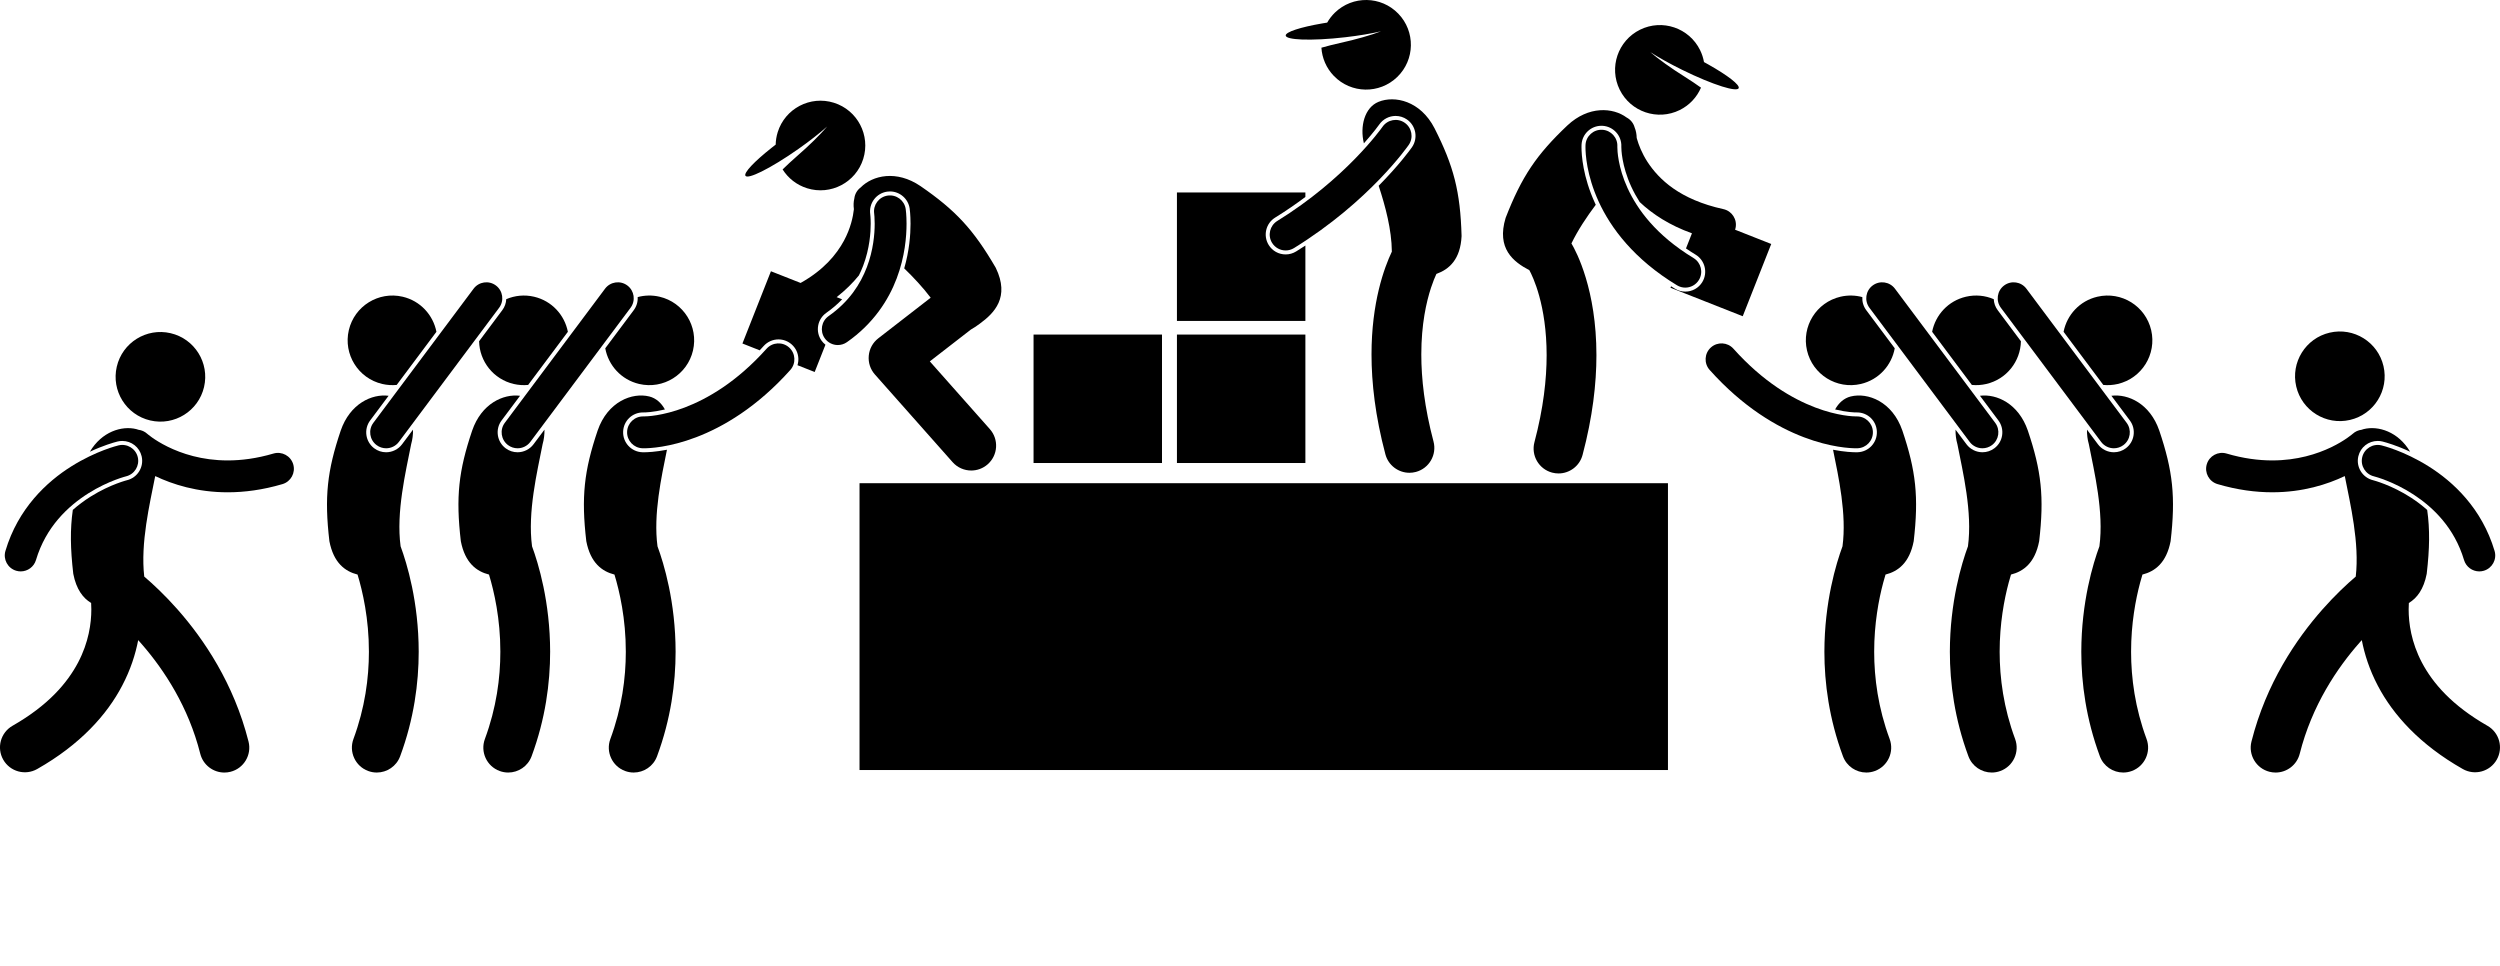 <svg xmlns="http://www.w3.org/2000/svg" xmlns:xlink="http://www.w3.org/1999/xlink" version="1.1" x="0px" y="0px" viewBox="0 0 1255.264 484.877" style="enable-background:new 0 0 1255.264 387.902;" xml:space="preserve"><g><ellipse transform="matrix(0.227 -0.974 0.974 0.227 -121.981 224.689)" cx="80.519" cy="189.169" rx="22.494" ry="22.495"/><path d="M69.389,321.406c0.688,0.762,1.381,1.547,2.079,2.357c11.039,12.765,23.167,31.209,29.083,54.693   c1.43,5.668,6.521,9.446,12.111,9.446c1.012,0,2.04-0.124,3.066-0.383c6.693-1.69,10.752-8.485,9.062-15.178l-0.002-0.002   c-7.396-29.26-22.496-51.447-35.646-66.345c-6.328-7.158-12.225-12.656-16.717-16.491c-1.932-16.92,2.748-36.387,5.425-50.06   c0.038-0.131,0.069-0.263,0.104-0.393c8.664,4.145,21.023,8.136,36.387,8.136c8.361,0,17.582-1.186,27.486-4.112   c4.236-1.251,6.658-5.699,5.406-9.938c-1.25-4.236-5.7-6.657-9.936-5.406c-8.45,2.493-16.101,3.454-22.956,3.454   c-12.99,0-23.202-3.465-30.177-6.9c-3.481-1.716-6.139-3.421-7.871-4.653c-0.867-0.616-1.504-1.113-1.896-1.436   c-0.197-0.159-0.332-0.275-0.407-0.338c-0.032-0.029-0.053-0.047-0.06-0.054c-0.002-0.001-0.002-0.002-0.003-0.002   c-1.27-1.149-2.809-1.809-4.39-2.002c-0.361-0.132-0.729-0.253-1.108-0.348c-7.288-1.817-17.37,1.303-23.298,11.364   c6.748-3.163,11.953-4.639,13.838-5.116l0.013-0.002l0.083-0.021c0.766-0.184,1.551-0.275,2.333-0.275   c4.641,0,8.639,3.154,9.722,7.67c1.281,5.365-2.037,10.771-7.396,12.055l-0.186,0.05c-0.207,0.055-0.539,0.148-0.983,0.281   c-0.847,0.257-2.23,0.704-3.979,1.367c-3.129,1.193-7.947,3.297-13.107,6.542c-3.242,2.048-6.209,4.268-8.9,6.653   c-1.393,9.74-1.24,19.447,0.233,32.101c1.511,7.775,4.866,12.174,8.963,14.639c0.062,0.993,0.101,2.081,0.101,3.258   c-0.006,6.846-1.272,16.406-6.656,26.651c-5.419,10.241-14.93,21.477-32.889,31.735c-6,3.414-8.098,11.046-4.684,17.047   c3.415,6,11.048,8.098,17.047,4.684c21.617-12.264,35.037-27.27,42.654-41.833C65.565,336.264,68.03,328.457,69.389,321.406z"/><path d="M61.979,239.544c0.474-0.143,0.826-0.241,1.045-0.3c0.11-0.029,0.186-0.05,0.225-0.059l0.011-0.004   c4.297-1.028,6.944-5.346,5.917-9.643c-1.03-4.297-5.348-6.944-9.645-5.916c-0.544,0.142-11.201,2.704-23.644,10.507   c-12.388,7.758-26.792,21.119-33.159,42.486c-1.264,4.232,1.144,8.689,5.379,9.953c0.763,0.227,1.533,0.336,2.29,0.336   c3.446,0,6.63-2.245,7.665-5.715c4.966-16.635,16.061-27.023,26.342-33.516c5.113-3.217,9.959-5.385,13.463-6.719   C59.622,240.289,61.038,239.828,61.979,239.544z"/><rect x="431.574" y="242.621" width="405.916" height="144.015"/><path d="M871.429,114.505c0.935-4.318-1.812-8.575-6.13-9.507c-21.924-4.817-32.367-14.945-38.112-23.729   c-2.838-4.411-4.406-8.551-5.248-11.513c-0.055-0.19-0.098-0.361-0.147-0.542c-0.042-1.849-0.369-3.62-1.034-5.216   c-0.59-2.182-2.067-3.965-3.997-4.981c-6.852-5.071-19.121-6.018-29.782,3.971c-15.456,14.644-22.889,25.566-30.997,46.411   c-4.68,15.409,3.891,22.071,11.922,26.269c1.772,3.274,8.658,17.491,8.671,42.66c-0.002,12.012-1.576,26.553-6.122,43.682   c-1.773,6.671,2.2,13.517,8.874,15.289c1.074,0.285,2.152,0.422,3.214,0.422c5.53,0,10.589-3.698,12.075-9.295   c5.082-19.142,6.96-35.89,6.96-50.098c0.014-32.801-10.009-51.842-12.551-56.103c3.291-6.788,7.679-13.344,12.218-19.406   c-0.134-0.285-0.268-0.569-0.394-0.848c-6.098-13.339-6.768-24.128-6.771-28.148c0-0.659,0.019-1.077,0.027-1.231   c0.294-5.287,4.677-9.438,9.979-9.438c0.186,0,0.371,0.004,0.558,0.015c5.475,0.302,9.71,5.006,9.438,10.483v0.137   c-0.002,0.952,0.108,9.275,4.957,19.861c1.231,2.675,2.658,5.271,4.262,7.792c6.408,6.052,14.995,11.678,26.238,15.698   l-2.996,7.596c1.564,1.067,3.173,2.114,4.843,3.128c4.712,2.856,6.222,9.018,3.365,13.734c-1.828,3.015-5.029,4.816-8.561,4.816   c-1.82,0-3.608-0.501-5.171-1.446c-0.669-0.405-1.325-0.812-1.975-1.221l-0.284,0.72l36.278,14.31l14.31-36.278l-18.148-7.158   C871.286,115.07,871.368,114.792,871.429,114.505z"/><path d="M872.991,44.303c0.798-1.623-5.56-6.477-15.212-11.92c-0.715-0.403-1.447-0.809-2.195-1.217   c-0.363-2.05-1.014-4.083-1.981-6.043c-5.504-11.14-18.994-15.708-30.135-10.207c-11.138,5.5-15.708,18.993-10.203,30.132   c5.503,11.138,18.991,15.707,30.132,10.204c4.977-2.459,8.638-6.517,10.679-11.244c-2.511-1.783-5.209-3.621-8.049-5.399   c-7.11-4.451-13.258-8.892-17.394-12.432c4.255,2.727,9.775,5.825,15.942,8.863c7.71,3.8,14.883,6.747,20.103,8.382   C869.38,44.894,872.499,45.302,872.991,44.303z"/><path d="M400.951,74.739c5.622-3.957,10.598-7.872,14.38-11.226c-3.538,4.138-8.924,9.477-15.262,14.977   c-2.53,2.196-4.911,4.43-7.116,6.58c2.749,4.354,6.993,7.796,12.292,9.456c11.858,3.711,24.476-2.892,28.189-14.747   c3.713-11.856-2.892-24.479-14.747-28.188c-11.856-3.709-24.478,2.893-28.189,14.75c-0.653,2.086-0.98,4.196-1.022,6.277   c-0.678,0.519-1.338,1.033-1.98,1.542c-8.693,6.872-14.223,12.652-13.184,14.131c0.641,0.91,3.659,0.025,8.076-2.158   C387.292,83.709,393.922,79.688,400.951,74.739z"/><path d="M675.438,18.706c6.83-0.788,13.071-1.849,17.996-2.987c-5.085,1.943-12.368,4.059-20.563,5.86   c-3.27,0.719-6.426,1.542-9.388,2.375c0.332,5.139,2.407,10.192,6.269,14.183c8.642,8.928,22.881,9.16,31.809,0.521   c8.93-8.639,9.162-22.883,0.522-31.809c-8.642-8.926-22.883-9.16-31.812-0.52c-1.569,1.519-2.854,3.217-3.885,5.022   c-0.835,0.131-1.654,0.266-2.456,0.404c-10.938,1.882-18.574,4.318-18.368,6.117c0.128,1.106,3.202,1.771,8.125,1.966   C659.153,20.055,666.899,19.692,675.438,18.706z"/><path d="M700.756,58.212c2.033,0,3.996,0.614,5.675,1.774c4.535,3.131,5.679,9.37,2.548,13.905l-0.006,0.013l-0.065,0.089   c-1.071,1.51-6.656,9.163-16.672,19.283c3.435,10.457,6.504,22.054,6.618,32.933c0.003,0.04,0.008,0.076,0.011,0.115   c-3.874,8.155-10.229,25.545-10.219,51.67c0,14.206,1.876,30.955,6.964,50.099c1.486,5.597,6.544,9.293,12.074,9.294   c1.062,0,2.141-0.137,3.215-0.421c6.673-1.774,10.645-8.62,8.873-15.291c-4.551-17.129-6.123-31.668-6.125-43.681   c0.002-15.191,2.519-26.359,4.893-33.581c0.977-2.965,1.929-5.25,2.681-6.874c6.472-2.331,12.084-7.314,12.646-19.016   c-0.627-22.357-3.954-35.143-13.586-54.132c-7.081-13.77-19.995-16.582-28.137-13.253c-6.96,2.847-9.421,12.263-7.328,20.833   c5.025-5.654,7.616-9.317,7.681-9.412C694.385,59.826,697.465,58.212,700.756,58.212z"/><rect x="590.947" y="167.986" width="64.496" height="64.496"/><rect x="518.951" y="167.986" width="64.496" height="64.496"/><path d="M590.947,161.148h64.496v-37.863c-1.524,0.996-3.068,1.989-4.656,2.972c-1.585,0.977-3.398,1.494-5.249,1.494   c-3.496,0-6.682-1.774-8.516-4.743c-1.404-2.272-1.84-4.955-1.229-7.554c0.615-2.602,2.206-4.808,4.48-6.21   c5.478-3.383,10.532-6.876,15.169-10.358v-2.233h-64.496V161.148z"/><path d="M638.723,121.956c1.514,2.447,4.133,3.794,6.813,3.794c1.435,0,2.887-0.386,4.197-1.195   c38.043-23.543,57.187-51.231,57.598-51.797c2.51-3.636,1.598-8.617-2.038-11.127c-3.636-2.512-8.618-1.598-11.129,2.038v-0.002   c0,0,0,0.002-0.017,0.024c-0.711,1.037-18.637,26.143-52.825,47.254C637.563,113.267,636.4,118.198,638.723,121.956z"/><path d="M390.873,170.415c2.46,0,4.827,0.905,6.665,2.547c1.99,1.781,3.166,4.231,3.315,6.899c0.066,1.205-0.092,2.388-0.438,3.509   l8.642,3.408l5.403-13.699c-0.756-0.598-1.439-1.293-2.006-2.102c-1.528-2.192-2.115-4.847-1.648-7.477   c0.468-2.63,1.932-4.921,4.123-6.45c2.934-2.057,5.561-4.308,7.906-6.76l-2.758-1.088c4.446-3.482,8.139-7.171,11.177-10.91   c0.785-1.572,1.505-3.2,2.151-4.894c3.3-8.681,3.785-16.907,3.779-21.04c0-2.993-0.236-4.818-0.238-4.835   c-0.772-5.45,3.035-10.521,8.487-11.301c0.474-0.068,0.95-0.101,1.424-0.101c4.94,0,9.191,3.69,9.89,8.586   c0.016,0.111,0.435,3.002,0.438,7.647c-0.005,5.549-0.613,13.555-3.172,22.395c4.684,4.549,9.32,9.485,13.289,14.728l-26.306,20.39   c-2.749,2.132-4.466,5.251-4.788,8.716c-0.324,3.467,0.783,6.849,3.091,9.455l39.001,44c2.469,2.786,5.906,4.208,9.357,4.208   c2.949,0,5.908-1.037,8.288-3.145c5.166-4.579,5.643-12.479,1.064-17.645l-30.145-34.01l20.641-15.997   c1.341-0.72,2.773-1.709,4.369-2.872c7.407-5.396,15.253-13.33,8.114-28.097c-11.238-19.338-20.272-28.977-37.81-41.052   c-12.074-8.215-24.045-5.386-30.031,0.682c-1.744,1.296-2.927,3.273-3.181,5.509c-0.422,1.709-0.479,3.541-0.224,5.408   c-0.403,3.689-1.598,9.544-5.014,15.863c-3.794,6.958-10.132,14.667-21.746,21.173l-14.896-5.875l-14.31,36.278l8.674,3.422   c0.658-0.705,1.315-1.415,1.967-2.142C385.311,171.631,388.029,170.415,390.873,170.415z"/><path d="M846.186,144.417c2.705,0,5.345-1.372,6.851-3.854c2.29-3.78,1.084-8.699-2.694-10.988   c-18.922-11.498-28.239-24.479-33.124-35.09c-4.858-10.604-5.146-18.959-5.141-20.663c-0.002-0.138,0.002-0.227,0.002-0.269   c0.219-4.395-3.153-8.145-7.549-8.386c-4.411-0.243-8.185,3.135-8.427,7.547l-0.003-0.002c-0.008,0.139-0.025,0.517-0.025,1.109   c0.005,3.366,0.52,14.033,6.592,27.32c6.048,13.28,17.788,29.06,39.382,42.117C843.344,144.044,844.774,144.417,846.186,144.417z"/><path d="M445.717,98.205c-4.371,0.624-7.409,4.671-6.789,9.041h-0.001v0.008h0.001l0.001,0v0h-0.001   c0.033,0.259,0.256,2.15,0.256,5.104c0.006,5.075-0.678,13.253-3.91,21.756c-3.256,8.523-8.88,17.343-19.201,24.577   c-3.623,2.529-4.509,7.516-1.978,11.139c1.556,2.227,4.04,3.419,6.565,3.419c1.582,0.001,3.179-0.467,4.574-1.441   c13.238-9.227,20.881-21.094,25-32.023c4.142-10.95,4.943-20.987,4.949-27.427c-0.002-4.341-0.373-7.061-0.417-7.366   C454.142,100.619,450.091,97.58,445.717,98.205z"/><path d="M318.211,155.735l-14.308,19.143c1.55,8.566,8.023,15.818,17.04,17.917c12.1,2.818,24.191-4.707,27.01-16.807   c2.818-12.1-4.707-24.191-16.807-27.008c-3.748-0.873-7.495-0.751-10.966,0.189C320.32,151.524,319.637,153.828,318.211,155.735z"/><path d="M334.88,225.822c-5.837,1.124-9.955,1.267-11.582,1.267c-0.425,0-0.694-0.008-0.791-0.013   c-5.483-0.184-9.817-4.817-9.633-10.326c0.182-5.422,4.57-9.668,9.986-9.668l0.314,0.007l0.123-0.003   c0.592,0,4.516-0.06,10.552-1.493c-1.767-3.242-4.417-5.671-7.84-6.523c-8.537-2.129-20.912,2.508-25.947,17.15   c-6.805,20.174-8.268,33.305-5.682,55.52c2.112,10.871,7.829,15.151,14.142,16.752c2.546,8.387,5.723,22.19,5.701,38.757   c-0.002,13.219-1.979,28.171-7.764,43.8c-2.397,6.475,0.908,13.666,7.38,16.064c1.431,0.53,2.897,0.781,4.339,0.781   c5.082,0.001,9.857-3.119,11.725-8.163c6.956-18.782,9.321-36.776,9.319-52.482c-0.03-25.05-5.912-44.317-9.09-52.939   C327.981,258.221,332.096,239.612,334.88,225.822z"/><path d="M323.114,209.088c-4.406-0.137-8.093,3.32-8.241,7.729c-0.148,4.415,3.313,8.114,7.729,8.264v-0.002   c0.086,0.004,0.321,0.01,0.695,0.01c2.779,0,12.713-0.396,26.229-5.545c13.511-5.136,30.568-15.073,47.303-33.792   c2.946-3.294,2.665-8.35-0.626-11.297c-3.293-2.946-8.35-2.665-11.296,0.629c-15.036,16.786-29.751,25.183-41.077,29.509   c-11.315,4.313-19.283,4.496-20.533,4.496c-0.095,0-0.156,0-0.184-0.002V209.088z"/><path d="M240.557,171.329c0.19,10.054,7.152,19.083,17.393,21.467c2.436,0.567,4.872,0.709,7.232,0.484l19.948-26.691   c-1.646-8.431-8.069-15.534-16.978-17.608c-4.855-1.131-9.707-0.593-13.962,1.234c-0.089,1.984-0.763,3.895-1.98,5.52   L240.557,171.329z"/><path d="M259.87,227.085c-2.174,0-4.243-0.689-5.982-1.997c-2.136-1.595-3.525-3.931-3.908-6.573   c-0.384-2.644,0.287-5.279,1.889-7.419l9.248-12.375c-8.381-1.057-19.374,3.91-24.047,17.499   c-6.805,20.174-8.268,33.305-5.682,55.52c2.112,10.871,7.83,15.151,14.141,16.752c2.547,8.387,5.725,22.19,5.703,38.757   c-0.003,13.219-1.98,28.171-7.765,43.8c-2.397,6.475,0.905,13.666,7.38,16.064c1.432,0.53,2.898,0.781,4.34,0.781   c5.08,0.001,9.856-3.119,11.725-8.163c6.955-18.782,9.32-36.776,9.318-52.482c-0.029-25.05-5.912-44.317-9.09-52.939   c-2.299-17.188,2.558-37.256,5.297-51.247c0.689-2.389,0.992-4.889,0.943-7.34l-5.492,7.348   C266.008,225.583,263.012,227.085,259.87,227.085z"/><path d="M253.469,212.294c-2.646,3.538-1.921,8.552,1.617,11.196c1.438,1.075,3.117,1.594,4.783,1.594   c2.438,0,4.844-1.109,6.414-3.212l50.326-67.333c2.644-3.538,1.92-8.553-1.618-11.197c-3.538-2.645-8.553-1.92-11.197,1.618   L253.469,212.294z"/><path d="M202.153,148.981c-12.1-2.818-24.193,4.707-27.012,16.805c-2.816,12.1,4.709,24.193,16.809,27.01   c2.436,0.567,4.871,0.709,7.23,0.484l19.95-26.69C217.485,158.158,211.061,151.055,202.153,148.981z"/><path d="M206.436,223.061c0.689-2.39,0.992-4.892,0.943-7.344l-5.496,7.352c-1.876,2.514-4.873,4.016-8.015,4.016   c-2.173,0-4.239-0.689-5.982-1.994c-4.414-3.296-5.322-9.575-2.023-13.995l9.25-12.376c-8.381-1.055-19.373,3.912-24.045,17.5   c-6.805,20.174-8.268,33.305-5.682,55.52c2.112,10.871,7.83,15.151,14.142,16.752c2.546,8.387,5.723,22.192,5.701,38.757   c-0.002,13.219-1.98,28.171-7.764,43.8c-2.397,6.475,0.907,13.666,7.38,16.064c1.431,0.53,2.898,0.781,4.34,0.781   c5.08,0.001,9.856-3.119,11.724-8.163c6.956-18.782,9.321-36.776,9.319-52.482c-0.029-25.05-5.912-44.317-9.09-52.939   C198.84,257.121,203.697,237.052,206.436,223.061z"/><path d="M189.087,223.49c1.438,1.075,3.117,1.594,4.783,1.594c2.438,0,4.843-1.109,6.414-3.212l50.327-67.333   c2.645-3.538,1.921-8.553-1.62-11.197c-3.539-2.645-8.553-1.92-11.197,1.618l-50.326,67.334   C184.823,215.832,185.548,220.845,189.087,223.49z"/><ellipse transform="matrix(0.974 -0.227 0.227 0.974 -12.292 271.353)" cx="1174.748" cy="189.169" rx="22.495" ry="22.494"/><path d="M1248.944,364.405c-17.96-10.259-27.473-21.493-32.89-31.735c-5.386-10.246-6.65-19.808-6.657-26.652   c0-1.174,0.039-2.263,0.101-3.255c4.098-2.464,7.456-6.864,8.967-14.641c1.472-12.643,1.627-22.345,0.237-32.077   c-2.436-2.162-5.088-4.194-7.976-6.081c-9.907-6.464-19.082-8.811-19.168-8.832c-5.378-1.289-8.697-6.696-7.415-12.059   c1.082-4.519,5.08-7.674,9.722-7.674c0.78,0,1.567,0.093,2.333,0.276l0.016,0.005l0.097,0.024   c1.889,0.481,7.097,1.964,13.827,5.116c-5.928-10.065-16.012-13.188-23.302-11.369c-0.381,0.095-0.749,0.216-1.11,0.349   c-1.58,0.193-3.119,0.852-4.388,2.001l-0.001-0.001c-0.084,0.079-3.955,3.485-10.899,6.806c-6.957,3.325-16.93,6.578-29.517,6.578   c-6.854,0-14.507-0.96-22.952-3.455c-4.238-1.251-8.688,1.17-9.938,5.408c-1.253,4.237,1.168,8.686,5.406,9.938   c9.9,2.926,19.125,4.113,27.484,4.11c0.004,0,0.008,0,0.012,0c15.361,0,27.716-3.989,36.378-8.138   c0.036,0.133,0.067,0.266,0.105,0.396c2.677,13.672,7.357,33.14,5.425,50.059c-4.492,3.836-10.389,9.335-16.718,16.493   c-13.152,14.896-28.252,37.081-35.647,66.344c-1.69,6.694,2.367,13.491,9.061,15.18c1.026,0.259,2.055,0.382,3.066,0.382   c5.59,0.001,10.682-3.777,12.111-9.443c6.104-24.241,18.837-43.118,30.146-55.91c0.34-0.386,0.678-0.765,1.015-1.139   c1.36,7.05,3.824,14.857,8.049,22.893c7.618,14.563,21.038,29.569,42.655,41.832c6.001,3.414,13.633,1.316,17.047-4.682   C1257.04,375.452,1254.944,367.818,1248.944,364.405z"/><path d="M1186.09,229.539c-1.029,4.298,1.619,8.614,5.916,9.644l0.009,0.003c0.619,0.145,9.846,2.606,19.807,9.104   c10.013,6.542,20.567,16.779,25.381,32.899c1.034,3.47,4.218,5.715,7.664,5.716c0.757,0,1.526-0.108,2.289-0.337   c4.233-1.261,6.644-5.718,5.382-9.952c-6.369-21.367-20.774-34.728-33.162-42.486c-12.44-7.805-23.098-10.365-23.642-10.507   C1191.434,222.592,1187.118,225.242,1186.09,229.539z"/><path d="M935.088,149.17c-3.472-0.94-7.219-1.062-10.967-0.189c-12.1,2.816-19.625,14.908-16.807,27.008   c2.818,12.1,14.91,19.625,27.01,16.807c9.016-2.099,15.488-9.349,17.038-17.913l-14.31-19.146   C935.586,153.774,934.954,151.444,935.088,149.17z"/><path d="M929.258,199.069c-3.423,0.853-6.074,3.281-7.841,6.524c6.037,1.434,9.959,1.493,10.551,1.493h0.108l0.326-0.004   c5.424,0,9.81,4.248,9.988,9.67c0.089,2.668-0.866,5.212-2.692,7.163c-1.825,1.949-4.299,3.073-6.97,3.161   c-0.13,0.004-0.377,0.011-0.761,0.011c-1.628,0-5.744-0.142-11.58-1.266c2.782,13.787,6.898,32.393,4.748,48.479   c-3.178,8.619-9.064,27.891-9.094,52.947c-0.002,15.705,2.362,33.699,9.322,52.482c1.867,5.043,6.643,8.161,11.724,8.161   c1.441,0,2.908-0.251,4.34-0.78c6.474-2.398,9.777-9.59,7.379-16.064c-5.789-15.628-7.763-30.581-7.766-43.8   c-0.002-14.127,2.281-26.241,4.543-34.71c0.391-1.463,0.78-2.81,1.156-4.046c6.313-1.599,12.033-5.879,14.146-16.753   c2.586-22.215,1.123-35.346-5.682-55.52C950.17,201.577,937.795,196.94,929.258,199.069z"/><path d="M932.662,225.079c4.415-0.148,7.877-3.846,7.73-8.261c-0.146-4.411-3.835-7.867-8.241-7.73v-0.002   c-0.026,0.002-0.09,0.002-0.184,0.002c-1.251,0-9.218-0.184-20.536-4.496c-11.324-4.325-26.039-12.722-41.073-29.51   c-2.947-3.294-8.005-3.573-11.297-0.627c-3.292,2.945-3.573,8.003-0.627,11.297c16.734,18.719,33.791,28.656,47.302,33.791   c13.518,5.147,23.451,5.545,26.231,5.545C932.343,225.088,932.577,225.081,932.662,225.079z"/><path d="M997.317,192.796c10.238-2.383,17.199-11.409,17.393-21.459l-11.658-15.598c-1.215-1.628-1.891-3.539-1.978-5.524   c-4.254-1.826-9.105-2.364-13.96-1.233c-8.91,2.074-15.333,9.179-16.979,17.611l19.947,26.688   C992.444,193.505,994.88,193.363,997.317,192.796z"/><path d="M979.036,327.249c-0.004,15.705,2.36,33.698,9.321,52.481c1.866,5.043,6.642,8.162,11.722,8.162   c1.442,0,2.91-0.252,4.342-0.782c6.473-2.397,9.776-9.59,7.38-16.064c-5.789-15.628-7.763-30.58-7.765-43.798   c-0.004-14.127,2.278-26.242,4.542-34.712c0.391-1.463,0.779-2.809,1.155-4.045c6.314-1.599,12.033-5.879,14.146-16.753   c2.586-22.215,1.123-35.346-5.682-55.52c-4.673-13.59-15.667-18.557-24.049-17.499l9.251,12.377   c1.599,2.139,2.269,4.773,1.887,7.416c-0.383,2.645-1.771,4.98-3.911,6.581c-1.736,1.301-3.801,1.988-5.967,1.988h-0.011   c-3.142,0-6.14-1.5-8.018-4.01l-5.493-7.349c-0.048,2.45,0.255,4.95,0.943,7.337c2.739,13.989,7.595,34.053,5.298,51.238   C984.952,282.92,979.066,302.192,979.036,327.249z"/><path d="M995.397,225.083c1.666,0.001,3.346-0.518,4.782-1.592c3.538-2.645,4.264-7.659,1.617-11.197l-50.326-67.332   c-2.646-3.54-7.657-4.264-11.197-1.619c-3.538,2.645-4.264,7.657-1.617,11.197l50.326,67.333   C990.553,223.973,992.96,225.083,995.397,225.083z"/><path d="M1063.317,192.796c12.1-2.816,19.625-14.91,16.809-27.01c-2.818-12.098-14.912-19.623-27.012-16.805   c-8.909,2.074-15.332,9.179-16.979,17.611l19.948,26.688C1058.444,193.505,1060.88,193.363,1063.317,192.796z"/><path d="M1071.286,218.511c-0.381,2.646-1.771,4.982-3.91,6.581c-1.741,1.301-3.81,1.992-5.981,1.992   c-3.142,0-6.139-1.503-8.016-4.017l-5.491-7.346c-0.048,2.451,0.255,4.951,0.943,7.339c2.739,13.989,7.595,34.054,5.298,51.24   c-3.178,8.62-9.063,27.891-9.094,52.947c-0.002,15.704,2.361,33.698,9.321,52.481c1.867,5.042,6.644,8.161,11.723,8.161   c1.443,0.001,2.909-0.251,4.342-0.781c6.472-2.398,9.777-9.59,7.38-16.061c-5.79-15.629-7.764-30.582-7.766-43.8   c-0.005-14.128,2.281-26.243,4.542-34.71c0.391-1.464,0.78-2.81,1.156-4.047c6.313-1.6,12.033-5.879,14.146-16.753   c2.586-22.215,1.123-35.346-5.682-55.52c-4.673-13.59-15.666-18.557-24.048-17.499l9.248,12.373   C1070.998,213.233,1071.667,215.868,1071.286,218.511z"/><path d="M1054.98,221.871c1.571,2.102,3.979,3.212,6.415,3.212c1.666,0,3.347-0.519,4.782-1.594   c3.54-2.644,4.265-7.657,1.618-11.197l-50.324-67.33c-2.644-3.54-7.658-4.264-11.198-1.618c-3.539,2.644-4.264,7.658-1.618,11.197   L1054.98,221.871z"/></g></svg>